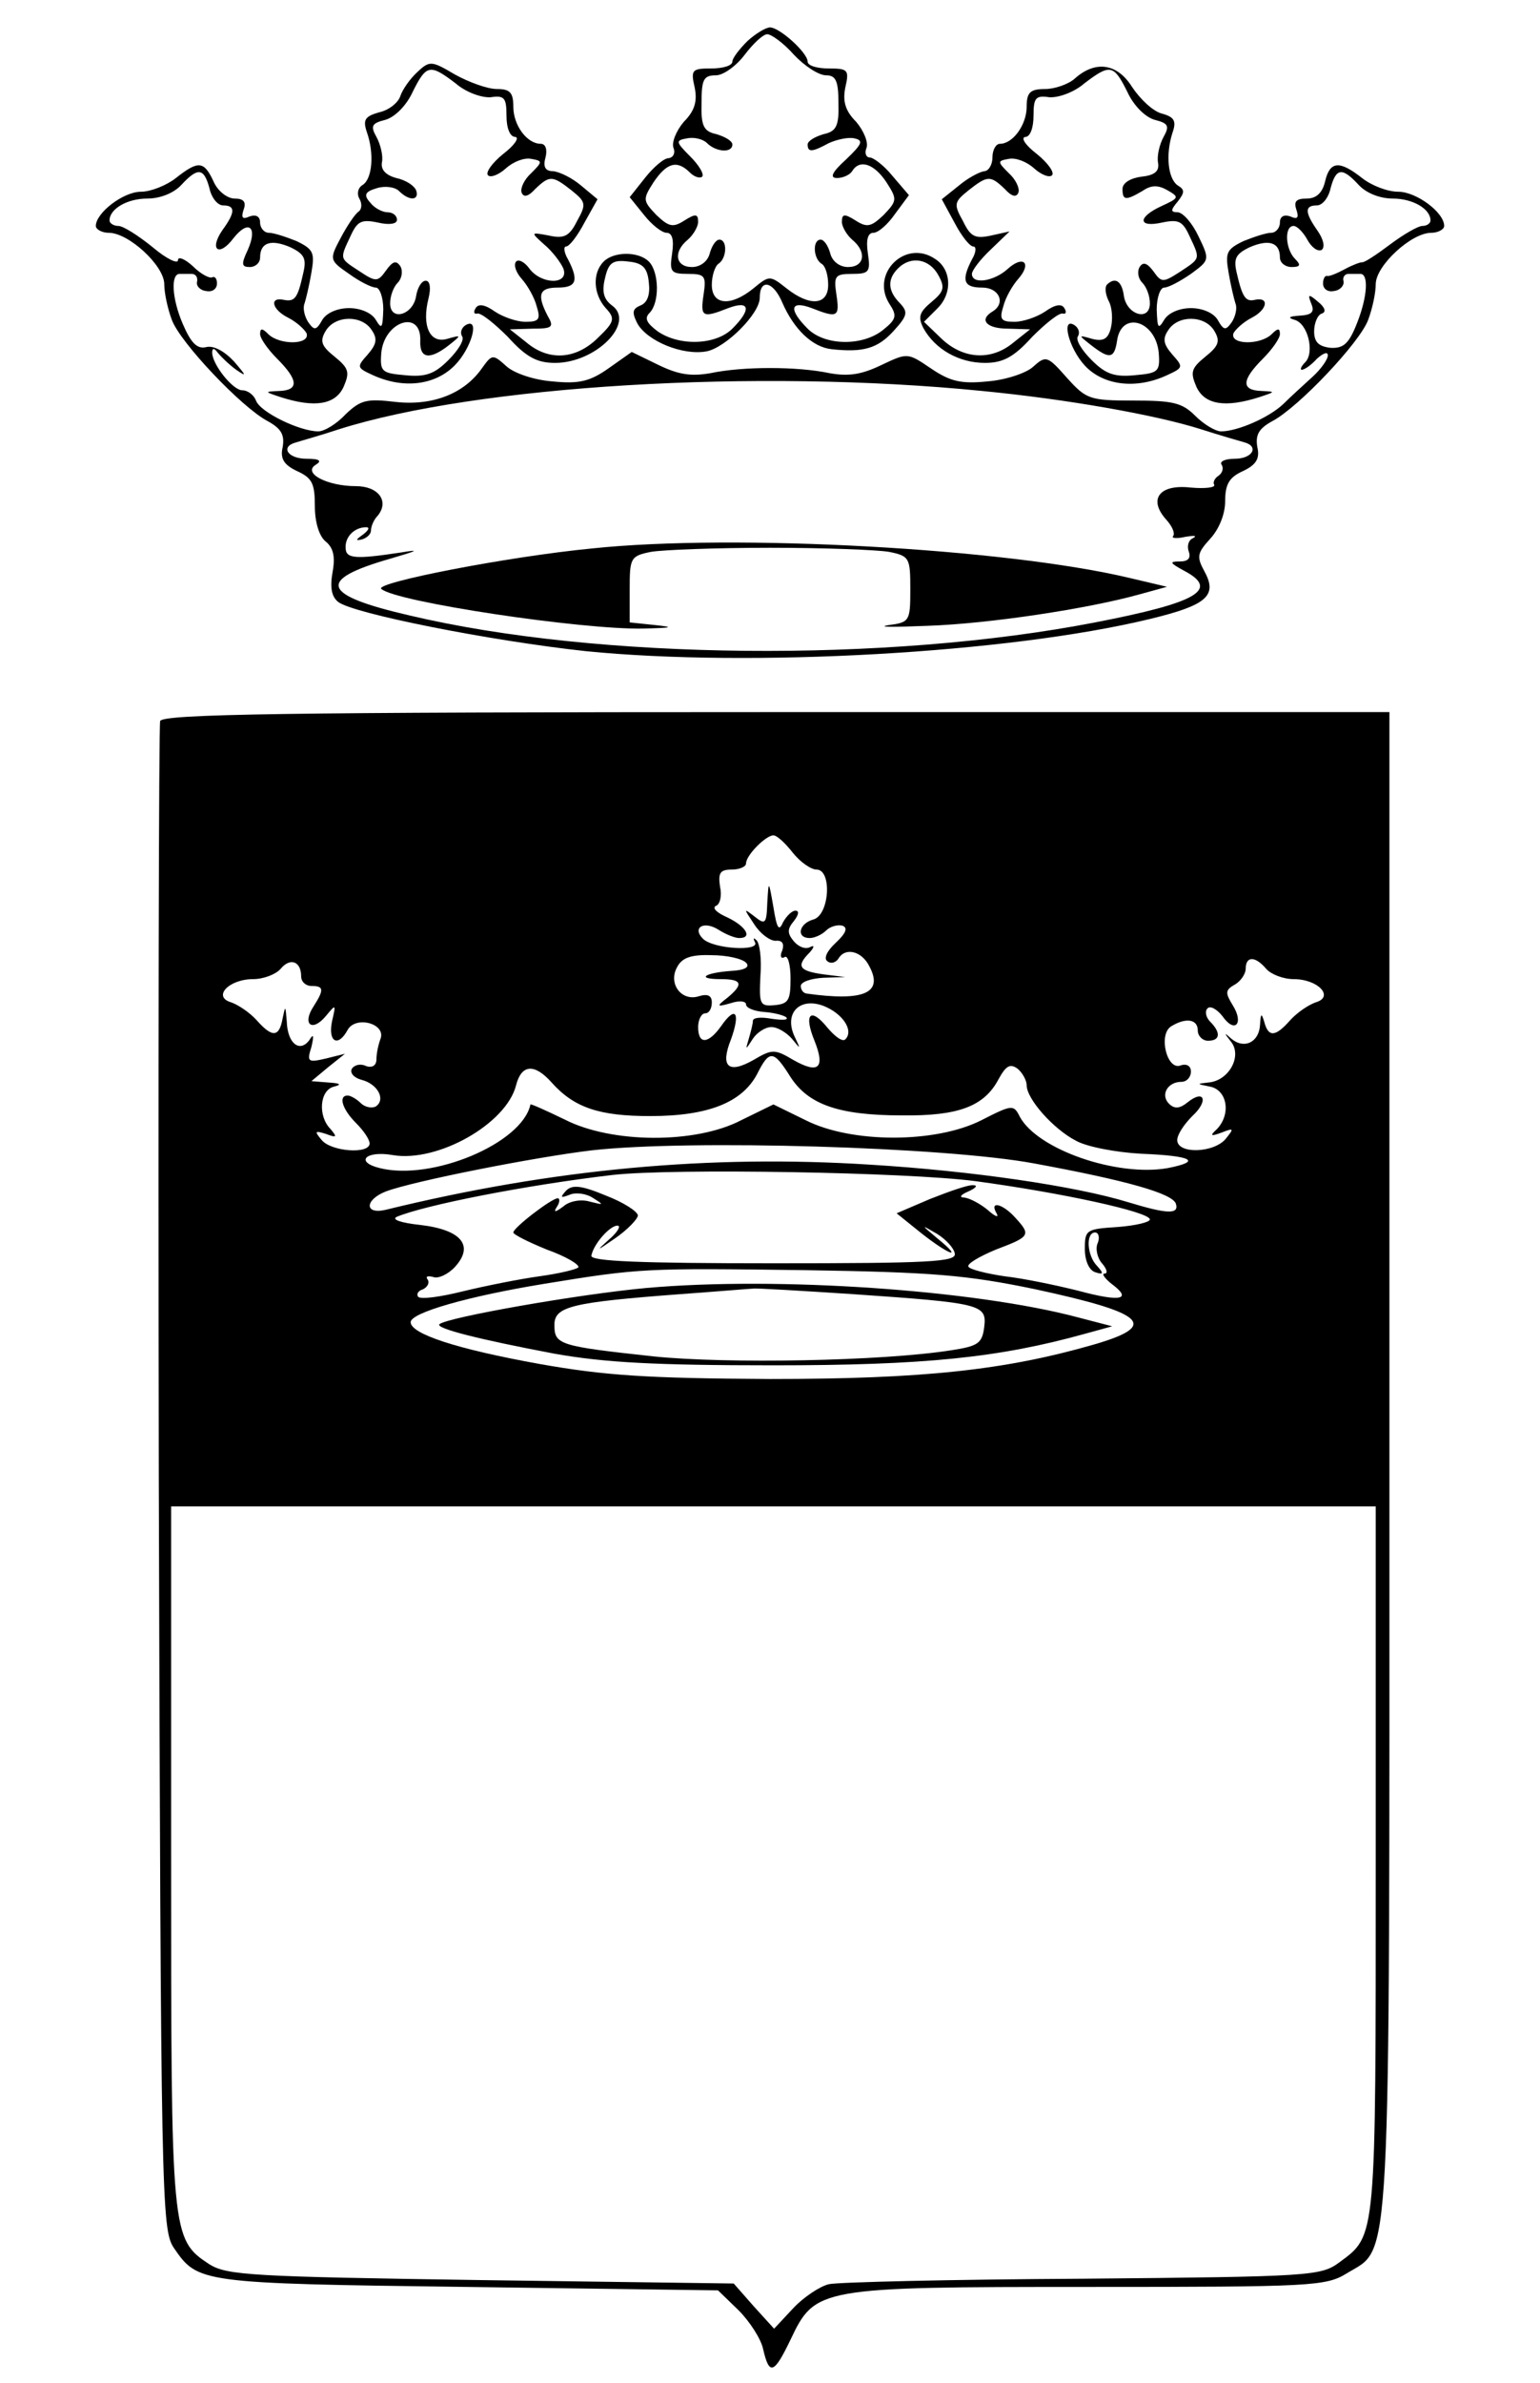<?xml version="1.0" standalone="no"?>
<!DOCTYPE svg PUBLIC "-//W3C//DTD SVG 20010904//EN"
 "http://www.w3.org/TR/2001/REC-SVG-20010904/DTD/svg10.dtd">
<svg version="1.0" xmlns="http://www.w3.org/2000/svg"
 width="225pt" height="348pt" viewBox="0 0 225 348"
 preserveAspectRatio="xMidYMid meet">
<g transform="translate(0,348) scale(0.1,-0.1)"
fill="#000000" stroke="none">
<path d="M1092 3420 c-12 -12 -22 -25 -22 -30 0 -6 -14 -10 -31 -10 -28 0 -30
-2 -24 -28 4 -20 0 -34 -16 -50 -11 -13 -18 -30 -15 -38 3 -7 0 -14 -7 -15 -7
0 -22 -13 -34 -28 l-23 -29 21 -26 c11 -14 26 -26 33 -26 8 0 11 -10 8 -30 -4
-27 -2 -30 23 -30 25 0 27 -3 23 -30 -5 -33 -2 -35 36 -20 32 12 34 -2 6 -30
-24 -24 -77 -26 -109 -4 -16 12 -20 19 -12 27 15 15 14 60 -1 75 -15 15 -51
15 -66 0 -17 -17 -15 -48 3 -68 14 -15 13 -20 -11 -43 -32 -32 -72 -35 -105
-7 l-24 19 33 1 c29 0 32 2 22 19 -16 31 -12 41 15 41 27 0 31 10 15 41 -6 10
-7 19 -3 19 5 0 17 16 27 35 l19 34 -24 20 c-13 11 -31 20 -41 21 -11 0 -15 6
-11 20 3 12 0 20 -7 20 -20 0 -40 27 -40 54 0 21 -5 26 -24 26 -14 0 -41 10
-61 21 -34 20 -37 21 -55 4 -11 -10 -22 -26 -25 -35 -3 -10 -17 -21 -31 -24
-21 -6 -24 -11 -18 -29 11 -31 8 -68 -6 -77 -7 -4 -9 -13 -5 -20 4 -7 4 -15
-1 -19 -5 -3 -17 -21 -26 -38 -17 -32 -17 -33 12 -53 15 -11 33 -20 39 -20 6
0 11 -15 11 -32 -1 -27 -2 -30 -11 -15 -6 10 -22 17 -39 17 -17 0 -33 -7 -39
-17 -9 -16 -12 -16 -21 -3 -5 8 -8 20 -5 27 2 6 7 27 10 45 5 29 3 34 -22 46
-15 6 -33 12 -40 12 -7 0 -13 7 -13 15 0 9 -6 12 -15 9 -11 -5 -13 -2 -9 10 4
11 0 16 -13 16 -11 0 -25 11 -31 25 -14 30 -22 31 -55 5 -14 -11 -37 -20 -51
-20 -26 0 -66 -31 -66 -50 0 -5 9 -10 19 -10 29 0 81 -48 81 -75 0 -13 5 -36
11 -52 12 -33 102 -128 140 -148 20 -11 25 -20 22 -38 -4 -17 2 -26 21 -35 22
-10 26 -18 26 -51 0 -23 6 -44 16 -52 11 -9 14 -22 10 -44 -4 -22 -2 -36 8
-44 21 -17 223 -57 362 -72 240 -24 618 -3 824 47 83 20 99 34 80 69 -12 22
-11 27 8 48 13 14 22 36 22 55 0 25 6 35 26 44 19 9 25 18 21 35 -3 18 2 27
22 38 38 20 128 115 140 148 6 16 11 39 11 52 0 27 52 75 81 75 10 0 19 5 19
10 0 20 -41 50 -67 50 -16 0 -39 9 -53 20 -33 26 -47 25 -54 -5 -4 -17 -13
-25 -27 -25 -15 0 -19 -4 -15 -16 4 -12 2 -15 -9 -10 -9 3 -15 0 -15 -9 0 -8
-6 -15 -13 -15 -7 0 -25 -6 -40 -12 -25 -12 -27 -17 -22 -46 3 -18 8 -39 10
-45 3 -7 0 -19 -5 -27 -9 -13 -12 -13 -21 3 -6 10 -22 17 -39 17 -17 0 -33 -7
-39 -17 -9 -15 -10 -12 -11 15 0 17 5 32 11 32 6 0 23 9 39 20 27 20 28 20 11
55 -9 19 -22 34 -30 35 -11 0 -11 3 0 16 10 13 10 17 0 23 -15 10 -18 46 -8
77 6 17 3 23 -15 28 -13 3 -32 21 -44 39 -22 35 -54 39 -84 12 -9 -8 -29 -15
-43 -15 -22 0 -27 -5 -27 -26 0 -26 -20 -54 -39 -54 -6 0 -11 -9 -11 -20 0
-11 -6 -20 -12 -20 -7 -1 -24 -10 -37 -21 l-25 -20 19 -35 c10 -19 22 -34 27
-34 5 0 4 -9 -2 -19 -16 -31 -12 -41 15 -41 25 0 35 -23 15 -35 -20 -12 -9
-25 23 -25 l32 -1 -24 -19 c-32 -27 -73 -25 -105 5 l-26 25 20 20 c22 22 20
57 -4 72 -43 29 -94 -21 -67 -65 12 -18 11 -23 -9 -39 -30 -24 -85 -23 -110 2
-28 28 -26 42 6 30 38 -15 41 -13 36 20 -4 27 -2 30 23 30 25 0 27 3 23 30 -3
20 0 30 8 30 7 0 21 12 32 28 l20 27 -24 28 c-12 15 -28 27 -33 27 -6 0 -8 7
-5 14 3 8 -4 25 -15 38 -16 16 -20 30 -16 50 6 26 4 28 -24 28 -17 0 -31 4
-31 10 0 13 -41 50 -55 50 -6 0 -21 -9 -33 -20z m68 -20 c15 -16 36 -30 47
-30 14 0 18 -8 18 -40 1 -34 -3 -42 -22 -46 -13 -4 -23 -10 -23 -15 0 -12 7
-11 31 2 11 5 28 9 37 7 14 -3 12 -8 -12 -31 -21 -19 -24 -27 -13 -27 9 0 19
5 22 10 11 18 32 11 50 -16 16 -25 16 -27 -4 -48 -18 -17 -24 -19 -41 -8 -16
10 -20 10 -20 -2 0 -7 7 -19 15 -26 22 -18 18 -40 -6 -40 -12 0 -23 8 -26 20
-3 11 -9 20 -14 20 -12 0 -11 -27 1 -35 6 -3 10 -17 10 -31 0 -30 -27 -32 -61
-5 -24 19 -25 19 -48 0 -33 -27 -61 -25 -61 5 0 14 5 28 10 31 12 8 13 35 1
35 -5 0 -11 -9 -14 -20 -3 -12 -14 -20 -26 -20 -24 0 -28 22 -6 40 8 7 15 19
15 26 0 12 -4 12 -20 2 -17 -11 -23 -9 -41 8 -20 21 -20 23 -4 48 19 28 34 33
53 14 6 -6 14 -9 18 -6 3 4 -5 17 -18 30 -21 21 -21 23 -4 26 10 2 23 -1 29
-7 13 -13 37 -15 37 -2 0 5 -10 11 -23 15 -19 4 -23 12 -22 46 0 34 3 40 21
40 11 0 30 14 42 30 13 17 27 30 33 30 6 0 24 -13 39 -30z m-494 -42 c15 -13
38 -21 51 -20 20 3 23 -1 23 -27 0 -18 5 -31 13 -31 6 -1 -1 -12 -18 -25 -16
-13 -26 -27 -22 -31 4 -4 16 1 26 10 11 10 27 16 37 14 17 -3 17 -4 0 -21 -10
-9 -16 -22 -14 -28 3 -8 10 -6 20 5 21 20 25 20 53 -2 21 -17 22 -20 8 -45
-11 -22 -19 -26 -41 -21 -27 5 -27 5 -7 -13 12 -10 24 -26 28 -35 9 -24 -31
-24 -49 -1 -7 10 -16 15 -20 11 -4 -5 0 -16 8 -25 9 -10 19 -28 22 -40 6 -19
4 -23 -16 -23 -13 0 -33 7 -45 15 -14 10 -24 12 -28 5 -4 -6 -2 -9 2 -8 5 2
25 -14 45 -34 27 -30 43 -38 69 -38 60 0 118 59 83 84 -12 9 -15 20 -10 40 5
22 11 27 34 24 21 -2 28 -9 30 -31 2 -17 -2 -29 -12 -33 -12 -5 -13 -10 -5
-26 14 -26 67 -48 102 -41 28 6 77 55 77 78 0 29 20 24 33 -7 17 -39 44 -65
72 -68 46 -5 67 1 90 26 21 23 22 28 10 41 -18 18 -19 35 -3 51 19 19 46 14
59 -10 10 -18 8 -24 -10 -39 -18 -15 -20 -22 -12 -38 17 -31 52 -51 90 -51 26
0 42 8 69 38 20 20 40 36 45 34 4 -1 6 2 2 8 -4 7 -14 5 -28 -5 -12 -8 -32
-15 -45 -15 -20 0 -22 4 -16 23 3 12 13 30 22 40 20 23 7 35 -16 14 -20 -18
-52 -23 -52 -7 0 5 12 21 28 36 l27 26 -27 -6 c-23 -5 -30 -2 -41 21 -14 25
-13 28 8 45 28 22 32 22 53 2 10 -11 17 -13 20 -5 2 6 -4 19 -14 28 -17 17
-17 18 0 21 10 2 26 -4 37 -14 10 -9 22 -14 26 -10 4 4 -6 18 -22 31 -17 13
-24 24 -17 25 7 0 12 13 12 31 0 26 3 30 23 27 13 -1 36 7 51 20 38 29 43 28
63 -12 9 -20 26 -37 40 -41 20 -5 22 -9 13 -25 -6 -11 -10 -28 -8 -38 2 -12
-5 -18 -24 -20 -16 -2 -28 -9 -28 -18 0 -17 5 -17 29 -3 13 9 23 9 37 1 17
-10 17 -11 -9 -23 -35 -16 -35 -32 1 -24 24 5 30 2 40 -20 16 -34 16 -32 -14
-52 -25 -16 -27 -16 -39 1 -9 12 -15 14 -20 6 -4 -7 -2 -17 4 -23 6 -6 11 -19
11 -30 0 -27 -34 -17 -38 11 -3 22 -13 28 -25 16 -3 -4 -2 -14 3 -24 5 -9 6
-27 3 -39 -4 -16 -11 -20 -27 -16 -21 6 -21 6 -2 -9 27 -21 34 -20 38 6 6 45
57 30 61 -18 2 -27 -1 -29 -35 -32 -30 -3 -43 2 -63 22 -15 15 -24 30 -20 35
3 5 1 12 -5 16 -20 13 -9 -33 15 -59 27 -29 75 -35 120 -14 24 11 24 12 8 30
-13 15 -15 23 -6 36 14 22 53 22 67 -1 9 -15 7 -22 -13 -38 -21 -17 -22 -23
-13 -44 12 -26 42 -31 92 -15 24 8 24 8 3 9 -30 1 -29 16 2 47 14 14 25 30 25
36 0 9 -3 9 -12 0 -16 -16 -61 -16 -56 1 3 6 15 17 27 23 23 12 26 31 4 26
-13 -3 -18 4 -26 39 -5 21 -2 28 19 38 28 12 44 7 44 -15 0 -8 8 -14 17 -14
13 0 14 3 5 12 -14 14 -16 48 -2 48 5 0 14 -9 20 -20 6 -11 15 -18 21 -15 5 4
3 15 -6 28 -19 27 -19 37 -1 37 8 0 17 11 20 25 8 30 17 31 41 5 11 -12 31
-20 50 -20 29 0 55 -15 55 -32 0 -4 -5 -8 -12 -8 -6 0 -27 -12 -47 -27 -20
-15 -38 -27 -41 -26 -3 0 -14 -4 -25 -10 -11 -6 -23 -11 -26 -10 -3 1 -6 -4
-6 -11 0 -8 7 -13 16 -11 9 1 15 8 14 14 -2 6 2 11 7 11 6 0 13 0 17 0 13 1
11 -33 -4 -71 -12 -31 -20 -38 -39 -37 -17 2 -24 8 -24 24 0 12 5 24 11 26 7
2 5 9 -5 17 -14 12 -16 12 -10 -3 5 -12 0 -16 -17 -17 -16 -1 -18 -3 -8 -6 20
-5 30 -48 16 -62 -6 -6 -8 -11 -5 -11 4 0 14 7 22 16 9 8 16 11 16 5 0 -6 -10
-20 -22 -31 -13 -12 -32 -29 -43 -40 -21 -20 -67 -40 -91 -40 -8 0 -25 10 -38
23 -19 19 -33 22 -90 22 -64 0 -69 2 -97 33 -29 33 -31 33 -50 16 -10 -9 -40
-19 -66 -21 -39 -4 -55 0 -83 19 -34 23 -34 23 -72 5 -29 -14 -48 -17 -76 -12
-47 10 -127 10 -174 0 -29 -5 -47 -2 -76 12 l-39 19 -34 -24 c-27 -19 -43 -23
-82 -19 -27 2 -56 12 -67 22 -20 18 -21 18 -36 -3 -26 -37 -72 -55 -126 -49
-42 5 -51 3 -73 -18 -13 -14 -31 -25 -40 -25 -27 0 -85 28 -91 45 -3 8 -12 15
-20 15 -14 0 -44 38 -44 55 0 7 3 7 8 0 4 -5 16 -17 27 -25 16 -11 15 -9 -3
12 -14 15 -30 24 -41 21 -13 -3 -22 6 -34 34 -16 37 -18 74 -4 73 4 0 12 0 17
0 6 0 9 -5 8 -11 -2 -6 4 -13 13 -14 9 -2 16 3 16 11 0 7 -3 11 -7 9 -4 -2
-17 5 -28 16 -12 11 -22 15 -22 9 0 -6 -17 2 -37 19 -21 17 -43 31 -50 31 -7
0 -13 4 -13 8 0 17 26 32 55 32 19 0 39 8 50 20 24 26 33 25 41 -5 3 -14 12
-25 20 -25 18 0 18 -10 -1 -36 -20 -29 -5 -40 16 -12 22 28 36 17 21 -17 -10
-21 -9 -25 3 -25 8 0 15 6 15 14 0 22 16 27 44 15 21 -10 24 -17 19 -38 -8
-36 -12 -42 -28 -39 -22 5 -18 -14 6 -26 12 -6 24 -17 27 -23 5 -17 -40 -17
-56 -1 -9 9 -12 9 -12 0 0 -6 11 -22 25 -36 31 -31 32 -46 3 -47 -22 -1 -22
-1 2 -9 50 -16 80 -11 92 15 9 21 8 27 -13 44 -20 16 -22 23 -13 38 14 23 53
23 67 1 9 -13 7 -21 -6 -36 -16 -18 -16 -19 8 -30 44 -20 90 -15 119 14 25 25
38 72 16 59 -6 -4 -8 -11 -5 -16 4 -5 -5 -20 -20 -35 -20 -20 -33 -25 -63 -22
-34 3 -37 5 -35 32 4 47 59 65 57 18 -1 -26 14 -28 42 -6 19 15 18 15 -3 9
-25 -7 -37 19 -27 59 4 16 2 26 -4 26 -6 0 -12 -10 -14 -22 -4 -28 -38 -38
-38 -11 0 11 5 24 11 30 6 6 8 17 4 24 -6 9 -11 8 -21 -6 -12 -17 -15 -17 -39
-1 -29 19 -29 17 -13 51 10 22 16 25 40 20 17 -4 28 -2 28 4 0 6 -6 11 -14 11
-7 0 -19 6 -25 14 -10 11 -8 16 9 21 12 4 27 2 33 -4 15 -15 30 -14 25 1 -3 7
-15 15 -29 18 -15 4 -23 12 -21 23 2 9 -2 26 -8 37 -9 16 -7 20 13 25 14 4 31
21 40 41 20 40 25 41 63 12z m769 -449 c124 -12 254 -35 320 -56 28 -9 56 -17
63 -19 22 -6 12 -24 -14 -24 -14 0 -23 -4 -19 -9 3 -5 1 -12 -5 -16 -6 -4 -8
-10 -6 -13 2 -4 -13 -6 -35 -4 -45 5 -62 -17 -35 -47 9 -10 13 -20 10 -24 -3
-3 5 -4 18 -1 12 2 18 2 11 -2 -7 -3 -9 -12 -6 -20 3 -9 -1 -14 -13 -14 -16 0
-15 -2 5 -13 54 -28 21 -47 -129 -76 -304 -59 -726 -55 -1001 10 -130 30 -137
52 -29 83 41 12 45 14 15 9 -66 -10 -80 -9 -80 7 -1 16 13 30 30 30 6 0 3 -5
-5 -11 -10 -7 -11 -9 -2 -7 8 2 14 8 14 13 0 6 4 16 10 22 17 21 1 43 -32 43
-42 0 -78 19 -59 31 10 6 6 9 -13 9 -28 0 -39 18 -15 24 6 2 35 10 62 19 202
64 610 89 940 56z"/>
<path d="M865 2679 c-124 -12 -318 -50 -308 -59 20 -19 294 -60 383 -58 42 1
46 2 18 5 l-38 4 0 48 c0 46 1 49 31 55 17 3 96 6 174 6 78 0 157 -3 174 -6
30 -6 31 -9 31 -55 0 -46 -1 -48 -32 -52 -18 -3 8 -3 57 -1 90 3 235 25 310
46 l40 11 -55 13 c-181 43 -576 65 -785 43z"/>
<path d="M234 2427 c-2 -7 -3 -505 -2 -1107 3 -1055 4 -1096 22 -1123 35 -51
37 -52 428 -57 l367 -5 30 -29 c16 -16 33 -42 36 -57 9 -39 16 -36 40 14 36
76 41 77 435 77 328 0 347 1 378 20 65 40 62 -21 62 1185 l0 1095 -895 0
c-718 0 -897 -3 -901 -13z m924 -192 c11 -14 27 -25 35 -25 23 0 19 -67 -5
-73 -21 -6 -25 -27 -5 -27 7 0 18 5 24 11 6 6 17 9 24 7 8 -3 5 -11 -10 -25
-13 -12 -18 -23 -12 -27 5 -4 12 -2 16 4 10 17 34 11 45 -11 21 -39 -7 -52
-92 -40 -5 1 -8 6 -8 11 0 6 15 11 33 12 l32 1 -32 4 c-36 5 -40 12 -20 32 7
8 7 11 1 8 -7 -4 -17 0 -24 8 -10 12 -10 18 0 30 7 9 8 15 2 15 -5 0 -13 -8
-18 -17 -6 -14 -9 -9 -14 22 -7 40 -7 40 -9 6 -1 -30 -3 -32 -18 -20 -17 13
-17 13 -1 -11 9 -14 23 -24 31 -24 10 1 13 -4 10 -14 -4 -8 -2 -13 3 -10 5 4
9 -11 9 -31 0 -32 -3 -37 -23 -39 -22 -2 -23 1 -21 43 2 24 -1 48 -6 52 -4 4
-5 3 -2 -3 8 -14 -61 -10 -76 5 -16 16 1 27 23 13 11 -7 24 -12 30 -12 20 0
10 17 -17 30 -16 7 -23 14 -17 17 6 2 9 15 6 28 -3 20 0 25 17 25 11 0 21 4
21 9 0 12 29 41 40 41 5 0 17 -11 28 -25z m-68 -161 c6 -6 -1 -11 -22 -12 -40
-3 -51 -12 -15 -12 31 0 34 -7 10 -27 -17 -13 -16 -14 5 -8 12 4 22 3 22 -2 0
-5 12 -10 27 -11 14 -1 29 -5 32 -8 3 -4 -6 -4 -21 -2 -16 3 -28 2 -28 -3 0
-4 -3 -16 -6 -26 -5 -17 -5 -17 6 0 6 9 18 17 27 17 9 0 22 -8 30 -17 13 -16
13 -16 4 3 -16 34 7 58 42 45 28 -11 45 -36 32 -49 -4 -4 -15 4 -26 17 -25 31
-35 20 -19 -19 16 -40 6 -49 -31 -28 -27 16 -31 16 -58 0 -37 -21 -49 -10 -33
30 14 39 7 50 -14 20 -19 -27 -34 -28 -34 -2 0 11 5 20 10 20 6 0 10 7 10 16
0 10 -6 13 -19 9 -25 -8 -45 18 -32 42 7 14 20 19 50 18 23 0 45 -5 51 -11z
m-650 -20 c0 -8 7 -14 15 -14 18 0 19 -5 3 -30 -17 -26 -2 -38 18 -14 15 18
15 18 9 -8 -6 -30 9 -38 23 -12 12 21 56 9 48 -13 -3 -8 -6 -21 -6 -30 0 -9
-6 -13 -15 -10 -8 4 -17 2 -21 -4 -3 -6 3 -13 14 -16 24 -6 36 -29 21 -39 -6
-3 -16 -1 -22 5 -6 6 -15 11 -19 11 -14 0 -8 -20 12 -40 11 -11 20 -24 20 -30
0 -16 -56 -12 -70 5 -11 13 -10 14 6 9 16 -6 17 -5 7 7 -19 19 -16 57 5 62 12
3 9 5 -8 6 l-25 2 24 20 25 20 -28 -7 c-26 -6 -28 -5 -21 17 4 17 3 20 -3 10
-14 -19 -32 -5 -33 27 -2 24 -2 24 -6 5 -5 -28 -15 -29 -38 -3 -10 11 -26 22
-37 26 -28 8 -4 34 32 34 15 0 33 7 40 15 14 17 30 11 30 -11z m1410 11 c7 -8
25 -15 40 -15 36 0 60 -26 32 -34 -11 -4 -27 -15 -37 -26 -22 -25 -32 -25 -38
-2 -4 13 -5 12 -6 -4 -1 -26 -23 -37 -42 -21 -11 10 -11 9 0 -5 16 -21 -4 -57
-34 -59 -17 -2 -17 -2 3 -6 25 -5 31 -40 10 -62 -11 -10 -9 -11 7 -5 18 7 18
6 6 -9 -17 -21 -71 -23 -71 -2 0 8 10 23 22 35 24 22 18 40 -7 20 -11 -9 -19
-10 -27 -2 -13 13 -2 32 18 32 8 0 14 7 14 15 0 8 -6 12 -15 9 -20 -8 -33 45
-14 57 21 13 39 11 39 -6 0 -8 7 -15 15 -15 18 0 19 12 3 28 -6 6 -8 15 -4 19
4 5 14 -1 22 -11 18 -26 32 -11 15 16 -11 18 -11 22 3 30 9 5 16 16 16 23 0
19 14 19 30 0z m-695 -158 c26 -40 70 -56 163 -56 82 -1 120 13 141 53 11 20
17 23 28 15 7 -6 13 -17 13 -24 0 -20 39 -64 72 -81 16 -9 59 -17 95 -19 75
-3 90 -11 39 -21 -74 -13 -190 27 -216 75 -9 18 -11 18 -56 -5 -67 -34 -190
-34 -257 0 l-47 23 -47 -23 c-67 -35 -190 -34 -258 1 -27 13 -49 23 -50 22
-12 -57 -144 -112 -220 -93 -37 9 -21 26 19 19 66 -11 166 46 180 102 8 31 27
32 52 4 33 -37 70 -49 144 -49 85 0 134 20 156 61 18 36 24 36 49 -4z m355
-126 c136 -25 203 -44 208 -59 5 -16 -13 -15 -69 2 -78 24 -230 46 -377 55
-235 15 -464 -6 -709 -66 -31 -7 -30 15 1 27 40 15 217 50 301 60 143 16 515
5 645 -19z m-85 -26 c126 -17 255 -45 255 -56 0 -4 -21 -9 -47 -11 -46 -3 -48
-4 -48 -32 0 -17 6 -31 15 -34 12 -4 13 -2 3 9 -15 15 -17 49 -3 49 5 0 7 -7
4 -15 -4 -8 -1 -22 6 -30 7 -8 9 -15 4 -15 -5 0 0 -7 10 -15 31 -23 14 -27
-49 -10 -32 8 -80 18 -107 21 -27 4 -51 10 -53 14 -3 4 16 15 40 25 50 19 52
21 28 47 -18 20 -38 25 -27 6 4 -7 -2 -5 -13 5 -11 9 -26 17 -34 18 -8 0 -6 4
6 9 11 5 14 9 7 9 -7 1 -35 -9 -63 -20 l-49 -21 36 -29 c42 -33 62 -39 24 -8
-25 21 -25 21 -1 7 13 -8 25 -21 26 -29 2 -12 -38 -14 -265 -14 -196 0 -267 3
-266 11 3 17 27 44 38 44 6 0 0 -10 -13 -21 -19 -17 -17 -16 9 2 19 13 34 29
34 34 -1 6 -21 19 -47 29 -36 15 -49 16 -58 7 -9 -10 -8 -11 5 -6 9 4 25 2 35
-5 16 -10 15 -10 -5 -5 -13 4 -30 1 -39 -7 -12 -9 -15 -9 -9 0 4 6 4 12 1 12
-9 0 -65 -43 -65 -50 0 -3 22 -14 49 -25 28 -10 48 -22 46 -26 -3 -3 -28 -9
-57 -13 -29 -4 -79 -14 -112 -22 -32 -8 -61 -12 -65 -8 -3 4 0 9 7 11 6 3 10
9 7 14 -4 5 0 6 8 4 7 -3 22 4 32 15 28 31 9 54 -51 61 -28 3 -43 8 -34 12 41
17 187 46 315 61 88 10 431 4 530 -9z m88 -158 c162 -35 181 -53 84 -81 -129
-37 -248 -50 -472 -50 -180 1 -241 5 -337 22 -122 22 -188 44 -188 61 0 14 85
38 195 56 141 23 147 23 380 20 188 -3 237 -7 338 -28z m497 -834 c0 -557 1
-547 -53 -587 -27 -20 -41 -21 -375 -24 -191 -1 -358 -5 -371 -8 -13 -3 -37
-19 -52 -35 l-28 -30 -30 33 -29 33 -369 5 c-335 5 -371 7 -397 23 -56 37 -56
41 -56 597 l0 510 880 0 880 0 0 -517z"/>
<path d="M945 1599 c-99 -9 -292 -43 -303 -53 -6 -6 57 -22 168 -43 73 -13
147 -17 320 -17 221 0 329 11 455 46 l40 11 -50 13 c-150 40 -438 60 -630 43z
m300 -9 c189 -13 197 -15 193 -48 -3 -24 -9 -28 -48 -34 -101 -16 -328 -20
-435 -9 -138 15 -145 17 -145 46 0 27 25 33 185 45 55 4 102 8 105 8 3 1 68
-3 145 -8z"/>
</g>
</svg>
